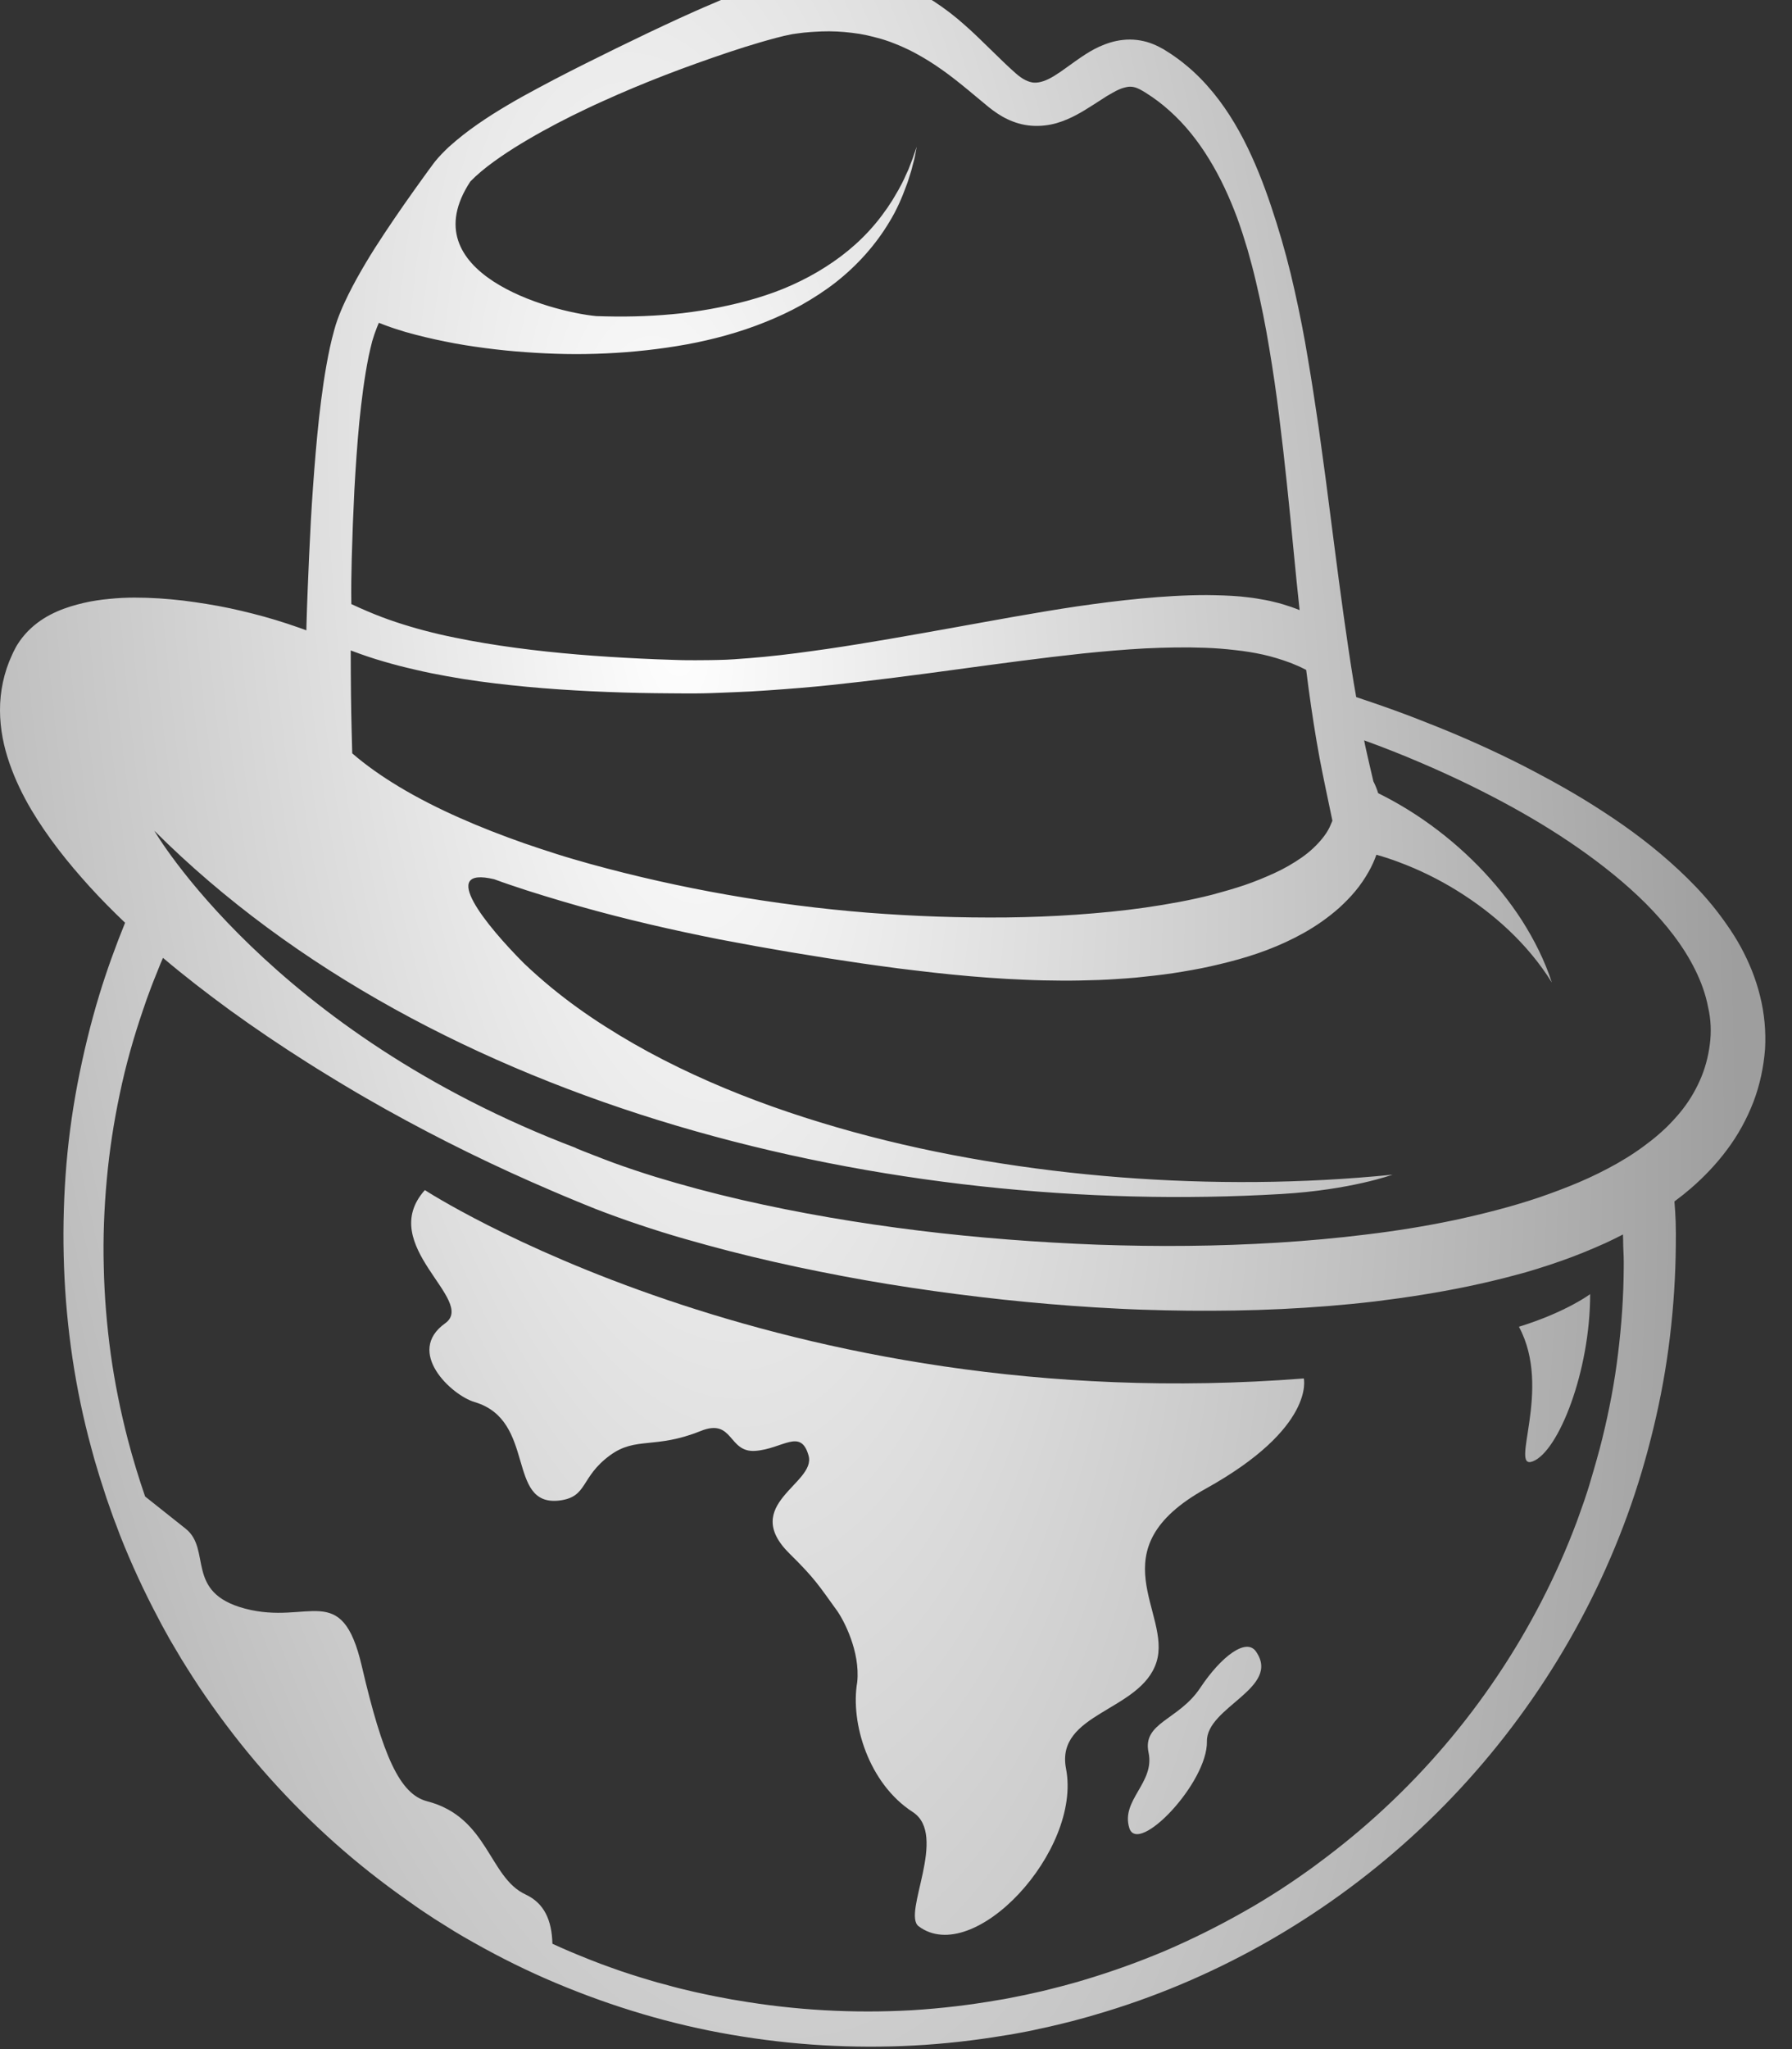<svg width="49" height="56" viewBox="0 0 49 56" fill="none" xmlns="http://www.w3.org/2000/svg">
<rect x="0" y="0" width="49" height="56" fill="#333333" stroke="none"/>
<path d="M11.617 32.524C10.273 34.03 13.051 35.537 12.172 36.165C11.076 36.946 12.345 38.131 12.979 38.318C14.671 38.815 13.837 41.171 15.289 41.009C16.085 40.912 15.854 40.377 16.681 39.772C17.388 39.254 17.908 39.61 19.156 39.109C20.063 38.746 19.901 39.703 20.652 39.651C21.404 39.596 21.897 39.019 22.11 39.782C22.324 40.546 20.221 41.116 21.597 42.467C22.286 43.144 22.397 43.341 22.882 44.011C23.067 44.267 23.526 45.132 23.44 45.969C23.247 47.09 23.755 48.744 24.958 49.521C25.933 50.153 24.661 52.302 25.12 52.644C26.619 53.767 29.587 50.585 29.149 48.336C28.853 46.806 31.19 46.774 31.621 45.427C32.052 44.08 29.956 42.359 32.965 40.687C35.975 39.019 35.651 37.672 35.651 37.672C21.235 38.798 11.617 32.524 11.617 32.524Z" fill="url(#paint0_radial_334_9)"/>
<path d="M41.913 39.938C42.616 39.665 43.481 37.478 43.481 35.367C43.481 35.367 42.829 35.858 41.533 36.259C42.457 37.969 41.251 40.193 41.913 39.938Z" fill="url(#paint1_radial_334_9)"/>
<path d="M32.816 46.132C32.23 47.013 31.23 47.071 31.406 47.897C31.582 48.723 30.644 49.193 30.879 49.956C31.113 50.719 33.023 48.723 33.002 47.59C32.985 46.65 35.046 46.132 34.34 45.13C34.078 44.76 33.402 45.251 32.816 46.132Z" fill="url(#paint2_radial_334_9)"/>
<path d="M48.125 27.214C48.008 26.738 47.822 26.289 47.598 25.878C47.484 25.67 47.36 25.473 47.229 25.287C47.098 25.097 46.96 24.914 46.819 24.741C46.533 24.392 46.222 24.071 45.898 23.77C45.254 23.169 44.557 22.647 43.837 22.181C43.478 21.946 43.113 21.725 42.741 21.514C42.555 21.407 42.369 21.307 42.182 21.207C41.996 21.107 41.807 21.007 41.617 20.91C40.859 20.526 40.083 20.177 39.301 19.863C38.908 19.704 38.515 19.552 38.115 19.407C37.915 19.334 37.715 19.265 37.515 19.196C37.37 19.148 37.229 19.1 37.084 19.051C37.06 18.92 37.039 18.789 37.015 18.654C36.915 18.042 36.826 17.431 36.739 16.813C36.653 16.198 36.571 15.576 36.491 14.957L36.25 13.092L36.122 12.156C36.081 11.845 36.036 11.53 35.988 11.22C35.943 10.909 35.892 10.594 35.843 10.283C35.791 9.972 35.74 9.658 35.685 9.347C35.63 9.036 35.567 8.725 35.502 8.411C35.436 8.1 35.367 7.789 35.292 7.478C35.14 6.856 34.961 6.241 34.754 5.627C34.547 5.012 34.309 4.404 34.002 3.809C33.696 3.219 33.316 2.642 32.823 2.141C32.699 2.016 32.572 1.896 32.434 1.785C32.3 1.671 32.155 1.567 32.007 1.467C31.968 1.443 31.934 1.419 31.893 1.395L31.838 1.36C31.831 1.353 31.814 1.346 31.803 1.339L31.765 1.319C31.665 1.263 31.562 1.215 31.445 1.174C31.217 1.094 30.952 1.063 30.71 1.091C30.466 1.115 30.248 1.191 30.062 1.274C29.876 1.36 29.718 1.457 29.576 1.554C29.431 1.65 29.304 1.747 29.18 1.833C29.059 1.923 28.942 2.003 28.835 2.068C28.725 2.137 28.625 2.186 28.532 2.217C28.439 2.248 28.36 2.262 28.28 2.258C28.242 2.258 28.201 2.248 28.163 2.238C28.122 2.227 28.08 2.21 28.039 2.189C27.953 2.148 27.863 2.082 27.773 2.003C27.549 1.806 27.325 1.585 27.094 1.36C26.863 1.136 26.629 0.901 26.37 0.676C26.115 0.448 25.836 0.234 25.536 0.037C25.233 -0.156 24.902 -0.322 24.554 -0.447C24.206 -0.574 23.84 -0.654 23.478 -0.695C23.389 -0.702 23.296 -0.713 23.206 -0.72C23.116 -0.723 23.023 -0.73 22.934 -0.733C22.844 -0.733 22.754 -0.733 22.661 -0.733L22.393 -0.723C22.303 -0.716 22.217 -0.709 22.127 -0.699C22.038 -0.688 21.951 -0.675 21.865 -0.664C21.779 -0.654 21.693 -0.637 21.607 -0.623L21.541 -0.612L21.472 -0.599C21.445 -0.592 21.417 -0.588 21.393 -0.581L21.32 -0.564C21.134 -0.519 20.972 -0.467 20.814 -0.416C20.655 -0.364 20.5 -0.308 20.348 -0.25C20.042 -0.136 19.745 -0.015 19.452 0.113C19.156 0.237 18.866 0.369 18.576 0.5C17.997 0.766 17.425 1.039 16.853 1.319C16.284 1.598 15.712 1.882 15.15 2.175C15.009 2.248 14.867 2.324 14.726 2.4C14.585 2.476 14.444 2.552 14.306 2.628C14.026 2.783 13.747 2.949 13.471 3.122C13.196 3.298 12.927 3.481 12.661 3.689C12.53 3.792 12.399 3.903 12.268 4.02C12.141 4.141 12.013 4.269 11.893 4.417L11.848 4.476L11.817 4.518L11.81 4.528L11.741 4.621L11.603 4.811L11.327 5.195C11.145 5.45 10.962 5.713 10.783 5.975C10.603 6.238 10.428 6.504 10.255 6.773C10.083 7.043 9.917 7.323 9.759 7.606C9.68 7.748 9.604 7.893 9.528 8.045C9.456 8.193 9.383 8.345 9.318 8.504C9.252 8.663 9.19 8.829 9.142 9.009C9.097 9.171 9.056 9.333 9.021 9.496C8.883 10.138 8.797 10.774 8.725 11.41C8.656 12.042 8.604 12.674 8.559 13.306C8.514 13.938 8.48 14.567 8.452 15.196C8.425 15.825 8.397 16.457 8.38 17.086L8.377 17.227C8.304 17.2 8.232 17.172 8.159 17.148C7.749 17.003 7.336 16.878 6.915 16.771C6.705 16.719 6.494 16.667 6.284 16.623C6.074 16.578 5.86 16.54 5.646 16.505C5.433 16.471 5.216 16.439 4.998 16.412C4.781 16.388 4.564 16.367 4.343 16.353C4.123 16.339 3.899 16.332 3.675 16.332C3.451 16.332 3.223 16.343 2.992 16.367C2.761 16.388 2.527 16.422 2.289 16.477C2.051 16.533 1.81 16.602 1.565 16.709C1.32 16.816 1.072 16.961 0.848 17.168C0.734 17.272 0.631 17.39 0.538 17.521C0.493 17.586 0.448 17.656 0.414 17.725C0.383 17.783 0.355 17.839 0.328 17.901C0.107 18.374 -0.003 18.903 7.83558e-05 19.41C7.83558e-05 19.922 0.103 20.409 0.259 20.858C0.414 21.307 0.617 21.722 0.845 22.112C1.307 22.889 1.855 23.573 2.437 24.216C2.754 24.565 3.082 24.896 3.42 25.218C3.158 25.864 2.92 26.52 2.716 27.187C2.472 27.988 2.275 28.807 2.117 29.629C1.961 30.451 1.851 31.284 1.793 32.12C1.734 32.956 1.72 33.792 1.751 34.628C1.813 36.3 2.058 37.969 2.499 39.582L2.582 39.886C2.61 39.986 2.641 40.086 2.672 40.187C2.703 40.287 2.73 40.387 2.765 40.487L2.909 40.933L3.065 41.378C3.099 41.479 3.137 41.575 3.175 41.672L3.285 41.966C3.592 42.743 3.944 43.503 4.337 44.242L4.409 44.38L4.485 44.519L4.636 44.792C4.688 44.885 4.743 44.971 4.795 45.061L4.954 45.33C5.174 45.686 5.398 46.039 5.636 46.381C6.112 47.068 6.622 47.731 7.17 48.36C7.718 48.989 8.304 49.59 8.918 50.153C9.535 50.72 10.183 51.245 10.858 51.735C11.027 51.86 11.2 51.977 11.369 52.098C11.455 52.16 11.541 52.216 11.627 52.274L11.889 52.447L12.155 52.613C12.244 52.668 12.33 52.723 12.42 52.779C12.599 52.886 12.778 52.993 12.961 53.093C13.689 53.504 14.437 53.874 15.209 54.198C16.75 54.845 18.359 55.328 20.004 55.608C20.828 55.75 21.658 55.846 22.489 55.895C23.323 55.943 24.157 55.947 24.992 55.902C25.826 55.857 26.657 55.763 27.48 55.625L27.636 55.601L27.791 55.573L28.098 55.515C28.201 55.497 28.301 55.473 28.404 55.449L28.711 55.383C28.915 55.335 29.118 55.287 29.321 55.235L29.776 55.111L29.928 55.066C33.141 54.14 36.129 52.45 38.601 50.198C41.076 47.946 43.034 45.123 44.271 42.007C44.582 41.226 44.844 40.432 45.061 39.62C45.278 38.812 45.454 37.989 45.578 37.16C45.702 36.331 45.778 35.495 45.809 34.656C45.819 34.445 45.819 34.238 45.823 34.027C45.826 33.816 45.826 33.609 45.819 33.391C45.812 33.208 45.802 33.018 45.785 32.835C45.94 32.721 46.091 32.6 46.24 32.472C46.598 32.161 46.932 31.813 47.225 31.419C47.519 31.028 47.763 30.586 47.943 30.12C48.122 29.653 48.225 29.159 48.263 28.669C48.291 28.196 48.246 27.691 48.125 27.214ZM9.618 15.255C9.635 14.633 9.659 14.011 9.69 13.393C9.724 12.774 9.766 12.156 9.824 11.544C9.886 10.933 9.962 10.325 10.079 9.744C10.111 9.599 10.142 9.458 10.179 9.32C10.214 9.199 10.259 9.067 10.31 8.94C10.328 8.902 10.341 8.86 10.359 8.822C10.417 8.846 10.479 8.87 10.538 8.891C10.721 8.96 10.903 9.016 11.082 9.071C11.444 9.174 11.81 9.261 12.172 9.333C12.534 9.409 12.903 9.465 13.268 9.513C13.633 9.561 14.002 9.599 14.368 9.624C14.736 9.651 15.102 9.668 15.471 9.675C15.84 9.682 16.208 9.675 16.574 9.658C17.311 9.624 18.046 9.544 18.773 9.413C19.135 9.347 19.497 9.264 19.855 9.164C20.214 9.064 20.566 8.946 20.91 8.808C21.255 8.67 21.593 8.515 21.92 8.332C22.244 8.148 22.558 7.945 22.851 7.717C23.437 7.257 23.944 6.694 24.323 6.058C24.516 5.744 24.664 5.405 24.788 5.06C24.823 4.974 24.847 4.887 24.875 4.801L24.916 4.67C24.93 4.625 24.94 4.58 24.95 4.538L24.985 4.407L25.002 4.341L25.016 4.276L25.067 4.01L24.978 4.265L24.957 4.328L24.885 4.514C24.867 4.556 24.854 4.597 24.837 4.639L24.781 4.759C24.744 4.842 24.709 4.922 24.668 5.001L24.605 5.119C24.585 5.157 24.564 5.198 24.54 5.236C24.495 5.312 24.45 5.392 24.406 5.464L24.261 5.685L24.106 5.899C23.682 6.463 23.154 6.929 22.568 7.299C22.279 7.485 21.972 7.647 21.658 7.789C21.345 7.931 21.017 8.048 20.686 8.148C20.355 8.249 20.017 8.328 19.68 8.397C19.342 8.466 18.997 8.518 18.652 8.56C17.963 8.636 17.263 8.663 16.567 8.646C16.481 8.642 16.391 8.642 16.305 8.639C15.036 8.518 11.217 7.457 12.861 4.96C12.906 4.915 12.951 4.87 12.999 4.825C13.099 4.732 13.209 4.642 13.323 4.552C13.551 4.376 13.795 4.21 14.05 4.048C14.557 3.73 15.095 3.436 15.643 3.163C15.919 3.029 16.195 2.894 16.474 2.77C16.753 2.642 17.036 2.521 17.322 2.4C17.891 2.162 18.466 1.94 19.045 1.733C19.625 1.526 20.207 1.326 20.79 1.156C20.934 1.115 21.079 1.073 21.224 1.035C21.365 0.997 21.51 0.963 21.637 0.939C21.669 0.932 21.7 0.928 21.727 0.925C21.741 0.921 21.758 0.921 21.776 0.918L21.827 0.911C21.899 0.904 21.968 0.89 22.041 0.887C22.113 0.88 22.182 0.873 22.255 0.87C22.324 0.866 22.396 0.863 22.465 0.859C22.744 0.849 23.023 0.863 23.296 0.897L23.499 0.925L23.699 0.963C23.83 0.994 23.964 1.025 24.092 1.063C24.157 1.084 24.223 1.101 24.285 1.125C24.316 1.136 24.351 1.146 24.381 1.16C24.413 1.174 24.444 1.184 24.478 1.198C24.544 1.222 24.605 1.25 24.668 1.277C24.73 1.305 24.792 1.336 24.857 1.364C25.105 1.488 25.35 1.63 25.591 1.792C25.833 1.954 26.071 2.134 26.305 2.324C26.543 2.514 26.777 2.718 27.032 2.925C27.184 3.046 27.349 3.163 27.546 3.257C27.742 3.35 27.966 3.419 28.204 3.436C28.439 3.454 28.677 3.426 28.884 3.367C29.09 3.308 29.273 3.226 29.435 3.139C29.597 3.053 29.745 2.96 29.88 2.873C30.018 2.787 30.142 2.704 30.262 2.628C30.321 2.593 30.379 2.559 30.435 2.528C30.49 2.497 30.545 2.469 30.593 2.448C30.693 2.403 30.779 2.383 30.852 2.372C30.924 2.365 30.983 2.372 31.052 2.393C31.086 2.403 31.124 2.421 31.165 2.441L31.179 2.448C31.186 2.452 31.189 2.452 31.197 2.459L31.241 2.483C31.272 2.5 31.3 2.517 31.328 2.535C31.558 2.68 31.776 2.842 31.982 3.029C32.396 3.398 32.755 3.847 33.061 4.348C33.368 4.846 33.62 5.392 33.83 5.958C33.934 6.241 34.026 6.532 34.113 6.822C34.196 7.115 34.275 7.409 34.344 7.706C34.485 8.3 34.606 8.905 34.706 9.516C34.757 9.82 34.806 10.128 34.85 10.432C34.895 10.739 34.937 11.047 34.974 11.354C35.13 12.588 35.254 13.828 35.374 15.078C35.426 15.61 35.478 16.142 35.536 16.674C35.461 16.643 35.385 16.616 35.309 16.588C35.157 16.536 35.002 16.488 34.847 16.453C34.771 16.433 34.692 16.415 34.616 16.401C34.537 16.388 34.461 16.374 34.382 16.36C34.226 16.332 34.071 16.319 33.916 16.301C33.606 16.274 33.303 16.267 32.999 16.263C32.393 16.263 31.796 16.301 31.207 16.357C30.617 16.412 30.035 16.488 29.456 16.571C28.297 16.744 27.156 16.958 26.019 17.162C24.881 17.365 23.751 17.569 22.617 17.735C22.334 17.776 22.051 17.814 21.765 17.852C21.482 17.887 21.2 17.922 20.914 17.949C20.631 17.977 20.345 17.998 20.062 18.018C19.921 18.029 19.78 18.032 19.638 18.036C19.497 18.039 19.356 18.042 19.214 18.042C19.073 18.042 18.932 18.046 18.79 18.042C18.718 18.042 18.649 18.042 18.58 18.039L18.366 18.032C18.08 18.025 17.794 18.011 17.508 17.998C16.936 17.97 16.363 17.935 15.795 17.887C15.226 17.839 14.661 17.78 14.099 17.704C13.537 17.628 12.979 17.538 12.43 17.424C11.882 17.314 11.341 17.172 10.821 16.999C10.562 16.913 10.307 16.816 10.055 16.709C9.904 16.647 9.759 16.578 9.607 16.509C9.6 16.098 9.607 15.676 9.618 15.255ZM9.628 17.79C9.911 17.897 10.197 17.994 10.486 18.077C10.776 18.163 11.065 18.236 11.355 18.302C11.644 18.371 11.937 18.429 12.227 18.481C12.81 18.588 13.392 18.664 13.975 18.726C14.557 18.789 15.14 18.834 15.726 18.868C16.308 18.903 16.891 18.923 17.473 18.937C17.763 18.941 18.056 18.948 18.346 18.948L18.783 18.951C18.932 18.951 19.08 18.951 19.225 18.948C19.373 18.944 19.518 18.941 19.666 18.934L20.107 18.916C20.4 18.906 20.693 18.889 20.986 18.868C21.279 18.847 21.569 18.827 21.862 18.802C22.151 18.778 22.444 18.751 22.734 18.72C23.895 18.599 25.047 18.447 26.191 18.291C27.336 18.136 28.477 17.98 29.611 17.859C30.176 17.801 30.741 17.752 31.303 17.721C31.865 17.694 32.42 17.683 32.965 17.704C33.237 17.714 33.506 17.735 33.768 17.766C34.03 17.794 34.288 17.835 34.537 17.89C34.785 17.946 35.023 18.018 35.247 18.101L35.33 18.132L35.412 18.167C35.468 18.188 35.519 18.212 35.571 18.236C35.619 18.26 35.667 18.284 35.716 18.308C35.74 18.485 35.761 18.664 35.785 18.84C35.871 19.469 35.967 20.098 36.084 20.727C36.191 21.293 36.315 21.856 36.433 22.43C36.408 22.489 36.384 22.547 36.357 22.606C36.305 22.713 36.239 22.813 36.16 22.91C36.005 23.103 35.812 23.283 35.588 23.439C35.364 23.594 35.116 23.739 34.85 23.86C34.585 23.981 34.309 24.095 34.023 24.192C33.737 24.288 33.444 24.371 33.148 24.451C32.551 24.603 31.938 24.713 31.314 24.803C30.693 24.893 30.062 24.952 29.431 24.997C28.801 25.041 28.163 25.066 27.529 25.073C26.257 25.086 24.978 25.041 23.702 24.941C21.151 24.734 18.614 24.292 16.153 23.615C15.847 23.528 15.54 23.442 15.236 23.345C14.933 23.249 14.63 23.148 14.33 23.045C13.73 22.834 13.14 22.606 12.565 22.35C11.989 22.095 11.427 21.811 10.9 21.494C10.448 21.221 10.014 20.92 9.631 20.588C9.624 20.367 9.618 20.146 9.614 19.925C9.607 19.614 9.6 19.303 9.597 18.992C9.593 18.588 9.59 18.181 9.59 17.776C9.604 17.78 9.614 17.783 9.628 17.79ZM44.399 34.635C44.395 35.423 44.34 36.207 44.244 36.988C44.151 37.768 44.002 38.546 43.813 39.313L43.74 39.599L43.661 39.886C43.609 40.076 43.551 40.266 43.496 40.456L43.454 40.598L43.41 40.739L43.316 41.023C43.285 41.116 43.251 41.209 43.217 41.302C43.182 41.396 43.151 41.489 43.117 41.582C42.007 44.546 40.19 47.255 37.86 49.417C37.277 49.96 36.664 50.464 36.023 50.937L35.902 51.027L35.781 51.114L35.536 51.286C35.457 51.345 35.371 51.397 35.288 51.456L35.04 51.621C34.706 51.836 34.368 52.046 34.02 52.24C33.327 52.634 32.613 52.989 31.883 53.304C31.148 53.615 30.4 53.884 29.635 54.112L29.494 54.154L29.349 54.195L29.059 54.274C28.866 54.326 28.673 54.371 28.48 54.42L28.187 54.485C28.09 54.506 27.994 54.53 27.894 54.547L27.601 54.606L27.453 54.634L27.305 54.658C26.519 54.796 25.726 54.889 24.93 54.938C24.133 54.983 23.334 54.983 22.537 54.938C21.741 54.893 20.948 54.803 20.162 54.668L20.014 54.644L19.866 54.616L19.573 54.561C19.376 54.523 19.183 54.478 18.987 54.437L18.697 54.368C18.601 54.344 18.504 54.323 18.408 54.295L18.118 54.216L17.973 54.178L17.829 54.136L17.543 54.05C17.446 54.022 17.353 53.988 17.256 53.96C17.163 53.929 17.067 53.898 16.974 53.867L16.691 53.767C16.315 53.635 15.943 53.483 15.578 53.331C15.419 53.262 15.261 53.193 15.105 53.121C15.088 52.482 14.888 52.015 14.368 51.773C13.364 51.307 13.351 49.659 11.679 49.227C10.931 49.034 10.466 47.991 9.893 45.534C9.342 43.168 8.452 44.425 6.701 43.962C5.04 43.524 5.798 42.349 5.074 41.776C4.533 41.347 4.188 41.074 3.968 40.898C3.792 40.387 3.633 39.865 3.495 39.34C3.296 38.57 3.137 37.789 3.027 36.998C2.92 36.21 2.854 35.416 2.837 34.618C2.816 33.823 2.847 33.025 2.92 32.234C2.992 31.443 3.113 30.655 3.278 29.881C3.44 29.104 3.657 28.341 3.913 27.594C3.944 27.501 3.975 27.408 4.009 27.315L4.112 27.035L4.164 26.897C4.181 26.852 4.202 26.803 4.219 26.758L4.33 26.482C4.364 26.389 4.405 26.299 4.443 26.209L4.457 26.178C5.05 26.679 5.66 27.149 6.284 27.605C6.97 28.102 7.673 28.576 8.387 29.028C8.566 29.142 8.745 29.253 8.925 29.363C9.104 29.474 9.287 29.584 9.466 29.691C9.828 29.909 10.193 30.116 10.562 30.324C12.037 31.146 13.554 31.889 15.109 32.552C15.302 32.635 15.498 32.718 15.691 32.797L15.984 32.918L16.284 33.039C16.684 33.194 17.087 33.339 17.491 33.474C17.894 33.609 18.301 33.737 18.711 33.854C19.118 33.972 19.528 34.082 19.938 34.189C20.759 34.4 21.586 34.587 22.413 34.752C23.241 34.918 24.075 35.067 24.909 35.191C26.581 35.443 28.259 35.626 29.949 35.73C30.369 35.754 30.793 35.778 31.217 35.792C31.641 35.806 32.065 35.816 32.489 35.82C33.337 35.827 34.185 35.816 35.037 35.775C35.888 35.734 36.736 35.668 37.587 35.568C38.439 35.464 39.287 35.333 40.135 35.157C40.559 35.067 40.983 34.97 41.403 34.856C41.51 34.828 41.614 34.797 41.72 34.77C41.824 34.739 41.931 34.708 42.034 34.676C42.244 34.611 42.451 34.542 42.661 34.469C43.079 34.324 43.492 34.155 43.899 33.972C44.061 33.896 44.22 33.82 44.378 33.737C44.382 33.84 44.385 33.948 44.385 34.055C44.395 34.241 44.402 34.438 44.399 34.635ZM46.753 28.541C46.709 28.886 46.619 29.222 46.477 29.536C46.336 29.85 46.154 30.147 45.926 30.42C45.812 30.555 45.692 30.686 45.561 30.814C45.43 30.939 45.292 31.059 45.147 31.173C45.002 31.287 44.851 31.398 44.695 31.502C44.62 31.553 44.537 31.605 44.458 31.654C44.375 31.702 44.295 31.75 44.213 31.799C43.882 31.985 43.534 32.158 43.175 32.31C42.817 32.462 42.448 32.6 42.075 32.728C41.328 32.98 40.548 33.177 39.763 33.346C38.973 33.512 38.173 33.64 37.367 33.737C36.56 33.837 35.75 33.91 34.933 33.961C34.12 34.01 33.299 34.041 32.482 34.048C31.662 34.058 30.845 34.044 30.024 34.017C28.384 33.954 26.746 33.83 25.116 33.63C23.485 33.429 21.865 33.156 20.273 32.79C19.476 32.607 18.687 32.396 17.908 32.158C17.518 32.037 17.136 31.909 16.756 31.771L16.474 31.664L16.188 31.553C16.036 31.495 15.881 31.433 15.729 31.37C15.746 31.374 15.76 31.381 15.777 31.384C7.411 28.216 4.219 22.703 4.219 22.703C11.886 30.348 24.399 33.257 35.037 32.631C36.932 32.521 38.077 32.103 38.077 32.103C35.605 32.351 33.11 32.365 30.638 32.175C29.401 32.079 28.17 31.93 26.946 31.726C25.726 31.522 24.512 31.26 23.32 30.932C22.127 30.603 20.955 30.213 19.818 29.74C18.68 29.266 17.577 28.71 16.546 28.05C16.029 27.722 15.533 27.366 15.064 26.98C14.809 26.769 14.561 26.551 14.323 26.323C13.296 25.294 11.965 23.66 13.513 24.029C13.658 24.081 13.799 24.133 13.944 24.181C14.257 24.288 14.571 24.389 14.888 24.485C15.205 24.582 15.519 24.675 15.836 24.765C17.105 25.124 18.387 25.418 19.68 25.674C20.972 25.922 22.268 26.14 23.575 26.33C23.902 26.375 24.23 26.423 24.557 26.465C24.885 26.506 25.216 26.544 25.543 26.582C26.202 26.655 26.863 26.714 27.532 26.752C27.866 26.769 28.201 26.786 28.535 26.793C28.87 26.8 29.207 26.803 29.542 26.796C29.88 26.79 30.218 26.779 30.555 26.755C30.724 26.745 30.893 26.731 31.062 26.717C31.231 26.7 31.4 26.682 31.572 26.662C31.913 26.624 32.251 26.572 32.593 26.51C32.934 26.451 33.275 26.372 33.616 26.285C34.302 26.109 34.988 25.867 35.654 25.494C35.984 25.308 36.312 25.083 36.619 24.81C36.77 24.672 36.919 24.523 37.057 24.357C37.126 24.275 37.191 24.188 37.253 24.098C37.315 24.009 37.374 23.912 37.429 23.815C37.511 23.67 37.58 23.518 37.636 23.359C37.846 23.418 38.056 23.487 38.263 23.566C38.801 23.767 39.332 24.026 39.835 24.337C40.338 24.648 40.821 25.01 41.262 25.428C41.703 25.846 42.103 26.32 42.434 26.852C42.241 26.258 41.955 25.688 41.614 25.152C41.269 24.617 40.862 24.116 40.411 23.656C39.959 23.197 39.459 22.775 38.918 22.402C38.528 22.133 38.118 21.891 37.684 21.677C37.65 21.563 37.605 21.456 37.553 21.352C37.484 21.058 37.415 20.765 37.35 20.471C37.332 20.392 37.315 20.312 37.301 20.233C37.832 20.426 38.36 20.633 38.88 20.858C39.632 21.179 40.369 21.532 41.086 21.915C41.803 22.299 42.5 22.717 43.158 23.176C43.816 23.635 44.444 24.136 44.999 24.689C45.55 25.242 46.033 25.853 46.357 26.513C46.519 26.841 46.64 27.18 46.705 27.522C46.784 27.86 46.798 28.202 46.753 28.541Z" fill="url(#paint3_radial_334_9)"/>
<defs>
<radialGradient id="paint0_radial_334_9" cx="0" cy="0" r="1" gradientUnits="userSpaceOnUse" gradientTransform="translate(18.401 16.436) rotate(84.948) scale(77.091 28.507)">
<stop stop-color="white"/>
<stop offset="1" stop-color="#9E9E9E"/>
</radialGradient>
<radialGradient id="paint1_radial_334_9" cx="0" cy="0" r="1" gradientUnits="userSpaceOnUse" gradientTransform="translate(18.401 16.436) rotate(84.948) scale(77.091 28.507)">
<stop stop-color="white"/>
<stop offset="1" stop-color="#9E9E9E"/>
</radialGradient>
<radialGradient id="paint2_radial_334_9" cx="0" cy="0" r="1" gradientUnits="userSpaceOnUse" gradientTransform="translate(18.401 16.436) rotate(84.948) scale(77.091 28.507)">
<stop stop-color="white"/>
<stop offset="1" stop-color="#9E9E9E"/>
</radialGradient>
<radialGradient id="paint3_radial_334_9" cx="0" cy="0" r="1" gradientUnits="userSpaceOnUse" gradientTransform="translate(18.401 16.436) rotate(84.948) scale(77.091 28.507)">
<stop stop-color="white"/>
<stop offset="1" stop-color="#9E9E9E"/>
</radialGradient>
</defs>
</svg>
